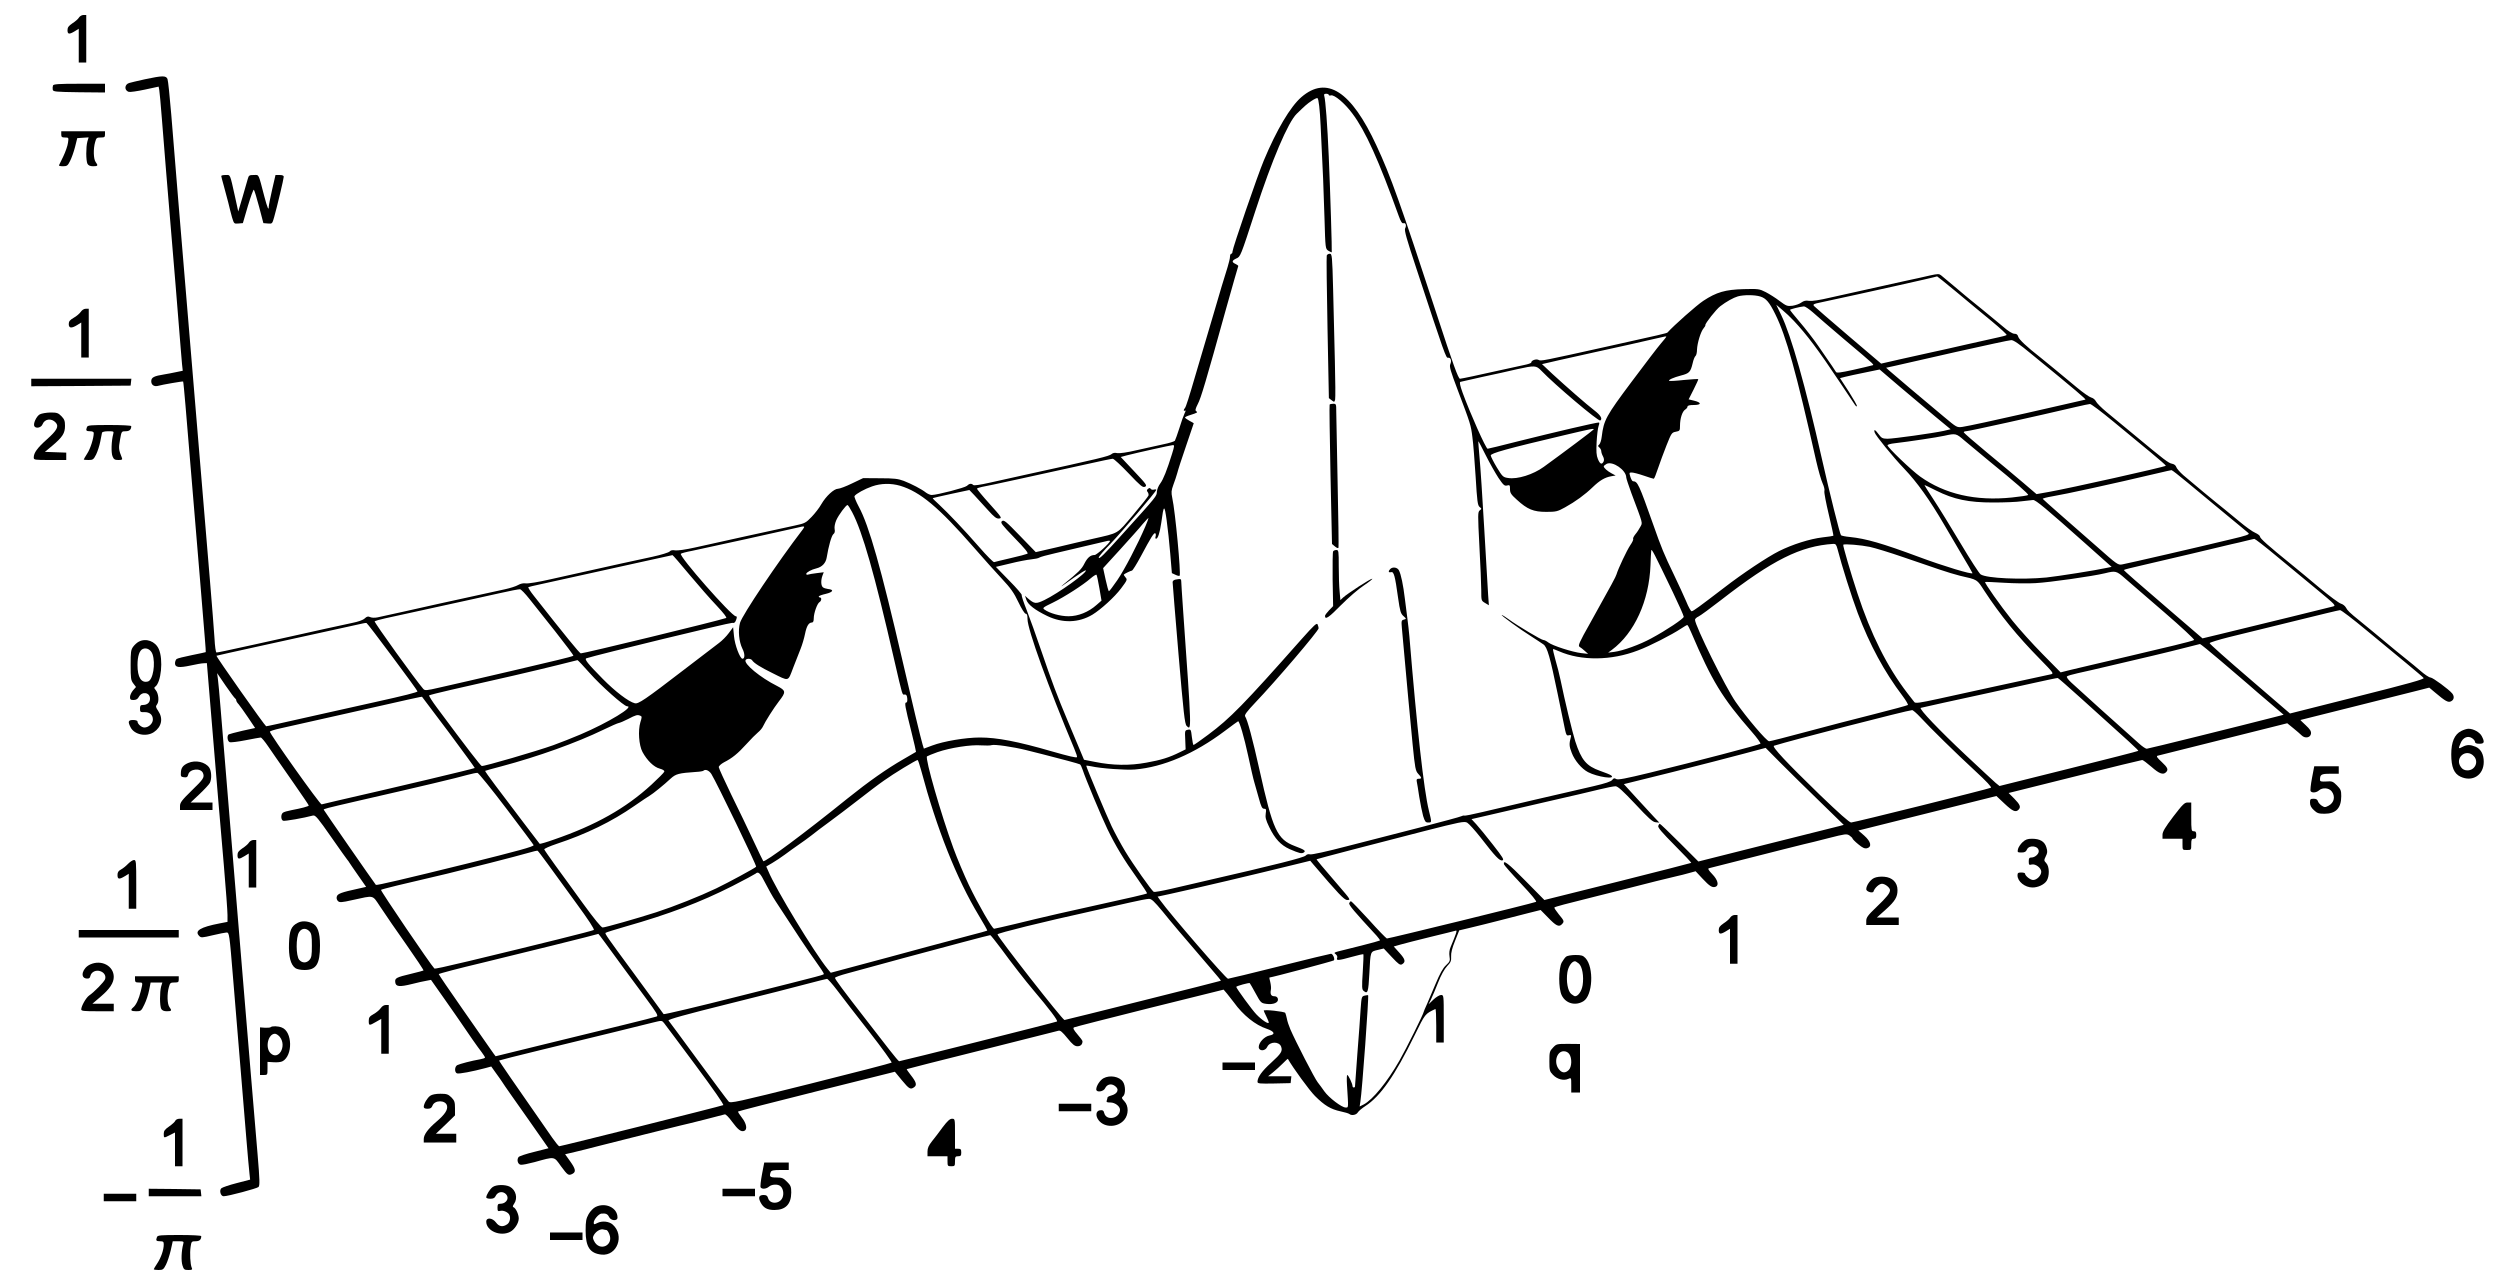 <?xml version="1.0" standalone="no"?>
<!DOCTYPE svg PUBLIC "-//W3C//DTD SVG 20010904//EN"
 "http://www.w3.org/TR/2001/REC-SVG-20010904/DTD/svg10.dtd">
<svg version="1.0" xmlns="http://www.w3.org/2000/svg"
 width="2000pt" height="1026pt" viewBox="0 0 2000 1026"
 preserveAspectRatio="xMidYMid meet">
<g transform="translate(0,1026) scale(0.1,-0.1)"
fill="#000000" stroke="none">
<path d="M632 10120 c-6 -11 -30 -32 -52 -46 -31 -21 -40 -33 -40 -55 0 -34
13 -36 58 -9 l32 20 0 -135 0 -135 30 0 30 0 0 190 0 190 -23 0 c-12 0 -28 -9
-35 -20z"/>
<path d="M1160 9626 c-58 -13 -115 -26 -127 -30 -38 -12 -40 -59 -3 -71 10 -3
67 5 128 18 l111 24 5 -26 c3 -14 12 -118 21 -231 15 -202 41 -507 110 -1335
19 -231 37 -454 40 -495 3 -41 8 -100 11 -131 l6 -55 -53 -11 c-30 -7 -72 -14
-94 -18 -83 -13 -105 -24 -105 -55 0 -31 25 -46 58 -36 26 8 194 37 197 34 2
-2 10 -88 19 -193 54 -648 89 -1065 116 -1390 17 -203 34 -417 39 -475 5 -58
8 -106 7 -107 -1 -1 -51 -12 -111 -24 -61 -12 -116 -26 -122 -31 -7 -6 -13
-21 -13 -34 0 -34 31 -38 125 -18 44 10 91 18 105 18 l25 1 17 -205 c63 -765
93 -1117 119 -1415 16 -187 29 -365 29 -395 l0 -55 -62 -12 c-156 -30 -205
-60 -164 -101 14 -15 24 -14 108 6 51 12 101 22 110 22 22 0 23 -4 53 -370 14
-168 39 -467 55 -665 17 -198 39 -470 50 -605 11 -135 23 -266 26 -291 l5 -46
-108 -28 c-59 -15 -114 -34 -122 -41 -19 -17 -6 -64 18 -64 35 0 266 62 279
74 11 11 10 55 -7 257 -27 313 -83 992 -122 1459 -16 201 -45 550 -64 775 -46
557 -91 1100 -110 1335 -9 107 -18 215 -22 240 l-6 45 68 -100 c38 -55 72
-101 77 -103 4 -2 8 -9 8 -15 0 -6 8 -20 19 -31 10 -12 44 -59 75 -105 l57
-85 -101 -22 c-55 -13 -105 -26 -110 -29 -16 -10 -11 -55 7 -62 9 -4 66 3 127
15 61 12 116 22 122 22 6 0 33 -32 60 -72 27 -39 56 -81 64 -93 13 -20 98
-142 140 -201 75 -108 120 -174 120 -178 0 -7 -62 -23 -137 -37 -32 -6 -64
-15 -70 -21 -18 -14 -16 -57 2 -64 12 -5 166 22 240 42 18 4 40 -22 145 -173
68 -98 127 -180 130 -183 3 -3 10 -12 15 -21 6 -9 38 -57 72 -105 l62 -89 -62
-14 c-135 -29 -166 -41 -172 -62 -5 -13 -1 -27 8 -37 14 -13 26 -13 119 8 174
38 155 43 218 -51 71 -107 110 -162 210 -305 78 -111 141 -206 138 -208 -2 -2
-46 -13 -98 -26 -122 -29 -132 -35 -128 -68 4 -36 33 -39 134 -14 44 11 95 23
116 26 l36 7 114 -162 c62 -89 120 -171 128 -184 43 -65 138 -201 163 -232 15
-20 27 -39 27 -43 0 -5 -19 -11 -42 -15 -61 -10 -160 -36 -180 -46 -22 -12
-23 -58 -2 -66 15 -6 125 15 226 42 l48 13 37 -52 c21 -28 42 -59 48 -68 5 -9
41 -61 79 -115 39 -54 100 -141 136 -193 36 -52 87 -124 112 -160 l46 -66
-114 -29 c-63 -15 -119 -34 -125 -41 -17 -21 -7 -59 17 -62 12 -2 61 8 110 21
166 46 154 48 212 -33 54 -73 60 -77 93 -60 28 16 24 38 -20 100 l-40 56 77
18 c42 10 127 31 187 47 197 50 599 151 655 164 64 14 339 84 358 90 7 3 33
-23 58 -58 48 -65 72 -84 98 -74 27 11 18 59 -19 106 -19 24 -33 46 -30 49 3
3 286 76 630 162 l624 156 56 -68 c59 -71 69 -77 99 -55 23 17 16 41 -29 98
-19 24 -33 45 -31 46 2 2 271 70 599 152 327 82 604 152 614 155 15 5 31 -9
72 -59 42 -52 59 -65 81 -65 25 0 40 15 40 40 0 5 -18 30 -41 56 -30 35 -37
49 -27 55 7 4 279 73 605 155 l592 147 28 -33 c15 -18 39 -50 54 -69 73 -102
173 -182 262 -211 63 -21 73 -45 23 -54 -41 -8 -86 -56 -86 -92 0 -35 52 -35
68 1 20 44 95 45 111 2 13 -36 1 -55 -80 -129 -74 -67 -109 -116 -109 -152 0
-15 16 -16 133 -14 l132 3 3 28 3 27 -93 0 -93 0 40 32 c22 18 57 50 78 71 21
22 39 38 40 36 41 -72 171 -251 217 -297 76 -76 126 -106 205 -123 33 -7 64
-16 70 -21 17 -15 55 -8 67 12 7 12 34 34 60 51 121 78 237 244 394 565 87
177 83 172 167 212 4 2 7 -57 7 -132 l0 -136 30 0 30 0 0 190 c0 189 0 190
-22 190 -12 0 -40 -17 -61 -37 l-39 -38 20 40 c11 22 36 83 57 135 23 59 51
109 72 131 29 30 34 42 32 77 -2 27 8 68 31 124 l34 85 96 23 c52 12 154 38
225 56 72 18 175 45 230 59 l100 25 58 -59 c65 -68 88 -79 111 -56 22 23 21
27 -24 81 -21 26 -37 50 -35 54 4 6 86 28 340 91 66 17 172 43 235 59 63 16
171 43 240 61 69 17 143 35 165 40 22 5 65 15 95 24 l55 15 55 -59 c57 -61 79
-75 105 -65 29 11 17 56 -27 101 -29 30 -37 44 -27 47 8 2 68 18 134 34 284
72 366 93 465 118 58 15 130 33 160 40 30 6 119 29 198 49 134 34 145 36 168
21 13 -9 24 -20 24 -24 0 -4 20 -25 46 -46 35 -29 51 -36 70 -32 41 11 32 53
-22 101 l-47 41 552 138 552 138 65 -61 c65 -61 89 -72 112 -49 21 21 13 41
-33 88 l-46 46 529 132 c291 73 534 132 540 132 6 0 39 -25 74 -55 62 -55 93
-66 116 -43 21 21 14 37 -35 83 -35 32 -44 45 -33 49 8 2 245 62 527 132 l511
128 49 -40 c26 -21 56 -47 66 -57 27 -27 71 -19 75 14 2 20 -8 35 -42 67 -25
23 -44 42 -43 42 2 0 192 48 423 106 230 58 462 116 514 129 l94 24 44 -37
c85 -72 108 -85 131 -72 24 12 27 39 9 62 -27 33 -156 128 -174 128 -11 0 -47
24 -80 53 -33 28 -78 66 -99 82 -22 17 -66 53 -99 80 -123 103 -254 211 -290
240 -77 62 -97 81 -109 105 -7 13 -25 27 -40 31 -15 4 -92 61 -170 126 -78 66
-180 150 -227 188 -185 150 -250 208 -250 222 0 8 -17 21 -37 30 -21 8 -79 50
-129 92 -50 42 -103 85 -118 97 -59 46 -283 232 -330 273 -28 25 -53 54 -56
65 -4 13 -17 23 -33 26 -29 5 -59 28 -302 230 -83 69 -184 152 -224 185 -40
33 -78 71 -84 85 -7 14 -24 27 -38 30 -13 3 -65 39 -114 80 -127 106 -277 229
-295 243 -104 81 -169 142 -174 163 -5 17 -13 24 -31 24 -15 0 -50 21 -92 58
-38 31 -117 98 -178 147 -60 49 -117 94 -125 102 -8 7 -51 43 -95 80 -44 36
-88 73 -97 81 -15 12 -26 12 -85 -1 -37 -9 -133 -30 -213 -47 -325 -72 -461
-102 -589 -131 -84 -20 -146 -29 -168 -26 -26 5 -42 1 -62 -13 -14 -11 -46
-22 -71 -26 -42 -5 -49 -2 -103 38 -31 24 -82 56 -111 71 -51 26 -59 27 -177
24 -147 -4 -217 -24 -323 -94 -52 -34 -236 -197 -286 -253 -5 -6 -67 -20 -450
-105 -563 -125 -562 -125 -582 -114 -19 10 -58 -4 -58 -21 0 -5 -26 -14 -57
-20 -32 -7 -116 -25 -188 -41 -71 -15 -172 -37 -223 -49 -52 -11 -97 -20 -102
-20 -14 0 -56 117 -186 515 -292 891 -368 1106 -482 1350 -202 437 -398 563
-601 388 -88 -76 -199 -263 -301 -508 -49 -116 -250 -702 -250 -727 0 -10 -4
-18 -10 -18 -5 0 -10 -10 -10 -23 0 -13 -9 -50 -19 -83 -23 -71 -66 -215 -115
-384 -20 -69 -52 -177 -71 -240 -19 -63 -48 -162 -65 -220 -59 -202 -82 -275
-91 -285 -13 -13 -11 -28 2 -19 6 3 4 -7 -4 -22 -8 -16 -27 -69 -42 -119 -16
-49 -32 -95 -36 -101 -5 -6 -46 -19 -91 -28 -46 -10 -141 -31 -212 -47 -79
-19 -140 -27 -158 -24 -19 5 -35 2 -46 -8 -20 -17 -95 -35 -702 -168 -80 -17
-201 -44 -270 -60 -80 -18 -128 -25 -134 -19 -15 15 -32 12 -51 -7 -16 -15
-236 -72 -281 -73 -12 0 -32 9 -46 19 -35 28 -114 69 -178 94 -45 17 -78 21
-190 21 l-135 1 -88 -42 c-49 -24 -100 -43 -113 -43 -32 0 -96 -59 -133 -123
-16 -29 -52 -75 -78 -102 -46 -48 -54 -52 -133 -69 -177 -38 -632 -138 -800
-176 -72 -16 -139 -26 -158 -23 -22 4 -37 1 -45 -9 -7 -8 -68 -27 -137 -42
-69 -15 -185 -40 -258 -56 -72 -16 -192 -43 -265 -59 -72 -16 -206 -46 -296
-66 -91 -21 -177 -35 -195 -32 -19 3 -42 -2 -61 -13 -16 -10 -64 -25 -105 -34
-205 -45 -408 -89 -525 -115 -71 -16 -204 -46 -295 -66 -91 -20 -181 -40 -200
-44 -21 -4 -45 -4 -58 2 -18 8 -27 6 -45 -11 -14 -13 -52 -26 -102 -36 -44 -9
-140 -30 -212 -46 -73 -17 -193 -43 -265 -59 -73 -16 -205 -45 -293 -65 -240
-53 -303 -66 -313 -66 -6 0 -13 51 -16 113 -4 61 -20 267 -36 457 -37 435 -91
1087 -130 1560 -38 456 -80 963 -125 1500 -19 228 -44 532 -55 675 -12 143
-25 270 -30 283 -12 28 -39 28 -180 -2z m9470 -125 c0 -5 8 -7 18 -4 27 7 110
-63 170 -144 106 -140 212 -376 372 -821 16 -45 27 -61 37 -58 18 7 27 -18 14
-41 -8 -15 12 -86 91 -324 227 -690 236 -714 252 -711 22 4 31 -24 18 -52 -8
-19 2 -54 60 -207 103 -272 105 -279 117 -375 7 -49 18 -192 26 -317 12 -200
16 -230 32 -243 17 -13 17 -15 1 -27 -16 -13 -16 -31 -3 -283 8 -148 15 -307
15 -354 0 -85 0 -86 31 -104 l30 -18 -6 84 c-3 45 -17 283 -31 528 -14 245
-31 502 -38 573 -6 70 -11 127 -9 127 2 0 28 -51 59 -112 31 -62 77 -143 101
-180 40 -59 49 -67 69 -62 22 6 24 3 24 -29 0 -30 8 -43 55 -85 84 -77 133
-97 235 -97 79 0 90 3 150 36 83 46 159 101 222 162 56 54 97 78 148 87 l35 6
-32 17 c-34 18 -63 44 -63 56 0 4 10 13 23 20 48 25 157 -50 157 -109 0 -8 19
-64 41 -125 96 -256 90 -234 72 -269 -9 -17 -26 -44 -39 -59 -13 -16 -22 -33
-19 -38 4 -5 -7 -28 -23 -51 -27 -40 -96 -186 -110 -233 -6 -20 -32 -69 -211
-390 -88 -156 -99 -181 -84 -190 9 -5 28 -20 42 -33 l26 -23 -54 6 c-72 8
-232 60 -264 85 -14 11 -32 20 -40 20 -16 0 -207 114 -278 166 -26 19 -50 34
-55 34 -11 0 145 -114 236 -171 41 -27 85 -55 97 -64 31 -21 54 -103 114 -394
28 -135 55 -267 60 -292 9 -40 13 -46 31 -41 16 4 19 1 15 -14 -15 -54 -14
-74 7 -127 23 -61 79 -127 130 -154 75 -39 227 -61 185 -26 -8 6 -47 22 -88
36 -110 39 -150 86 -199 237 -21 64 -86 334 -117 487 -9 43 -27 116 -41 162
-13 47 -22 86 -20 88 1 2 23 -6 48 -17 177 -78 418 -76 633 7 94 35 269 125
343 174 24 16 46 29 50 29 4 0 18 -26 31 -58 167 -391 247 -523 484 -795 43
-49 75 -93 70 -97 -9 -9 -518 -142 -882 -231 -198 -48 -258 -60 -272 -51 -14
9 -20 7 -31 -7 -9 -13 -54 -28 -148 -50 -237 -54 -740 -171 -889 -207 -79 -19
-146 -32 -149 -29 -2 2 -12 0 -22 -5 -9 -5 -158 -45 -331 -90 -173 -44 -435
-112 -584 -150 -160 -42 -280 -68 -294 -65 -14 4 -27 0 -35 -9 -12 -16 -246
-75 -786 -199 -85 -20 -215 -50 -288 -67 -73 -17 -137 -28 -142 -25 -18 11
-166 221 -228 324 -35 58 -84 149 -109 201 -39 82 -203 472 -203 484 0 2 17 0
38 -4 79 -18 279 -32 351 -26 227 19 477 126 719 308 57 43 105 78 107 78 11
0 48 -127 80 -275 20 -93 42 -190 50 -215 7 -25 23 -82 36 -127 18 -67 26 -83
42 -83 16 0 18 -5 13 -37 -5 -31 0 -52 28 -110 45 -93 92 -144 163 -176 79
-34 96 -38 113 -27 19 13 7 22 -70 51 -143 54 -177 127 -285 614 -54 242 -95
395 -114 424 -7 11 13 38 82 111 155 162 508 575 506 594 0 6 -4 20 -8 30 -6
16 -27 -3 -131 -120 -462 -522 -569 -631 -745 -762 -60 -45 -113 -82 -117 -82
-3 0 -9 29 -13 63 -7 61 -8 64 -32 59 -24 -5 -25 -6 -21 -81 l3 -76 -45 -22
c-86 -43 -151 -63 -268 -84 -135 -25 -271 -23 -413 6 l-87 17 -28 67 c-15 36
-60 143 -99 236 -89 211 -128 315 -217 575 -38 113 -90 256 -114 318 -25 62
-43 116 -40 121 3 5 -42 58 -101 117 l-106 109 114 27 c63 16 138 30 168 33
30 3 59 9 65 14 6 5 63 21 126 35 304 71 377 89 408 96 17 5 32 6 32 2 0 -15
-106 -112 -123 -112 -33 0 -57 -20 -82 -69 -22 -44 -46 -68 -167 -166 -39 -32
-9 -13 85 55 48 34 90 60 93 57 16 -15 -220 -184 -332 -238 -68 -32 -78 -31
-132 15 l-22 20 11 -33 c14 -39 68 -81 167 -129 123 -59 252 -55 362 11 68 42
176 140 228 209 50 67 52 71 36 89 -10 11 -15 21 -13 23 10 9 55 30 64 31 6 0
38 52 72 115 82 154 105 190 115 184 5 -3 6 -14 3 -25 -4 -10 -2 -19 3 -19 15
0 30 46 42 127 20 148 25 150 43 23 9 -63 22 -185 29 -270 l13 -155 28 -13
c16 -8 31 -11 34 -8 12 12 -35 516 -59 623 -9 45 -8 58 9 105 11 29 25 71 31
93 5 22 37 121 71 219 34 98 61 180 61 180 0 1 -16 10 -35 20 -19 11 -35 22
-35 26 0 4 19 13 43 20 56 18 61 21 47 30 -10 6 -7 20 12 57 26 49 64 178 228
768 51 181 94 333 96 336 2 3 -8 11 -21 17 -33 15 -31 27 5 44 34 15 33 12
154 384 131 403 261 708 330 774 69 67 82 79 120 104 21 14 42 24 46 21 9 -6
19 -88 25 -220 18 -363 25 -528 31 -742 7 -243 7 -243 31 -259 14 -8 26 -14
27 -12 3 5 -12 493 -24 768 -11 253 -26 449 -36 483 -4 12 0 17 15 17 12 0 21
-4 21 -9z m5023 -1578 c84 -71 211 -175 280 -232 70 -58 124 -108 120 -111 -5
-4 -33 -12 -63 -18 -30 -6 -145 -32 -255 -57 -110 -25 -240 -55 -290 -65 -49
-11 -159 -35 -243 -54 l-153 -35 -262 223 c-144 123 -268 230 -275 238 -10 13
-3 17 46 27 354 76 928 204 939 210 1 1 71 -56 156 -126z m-1571 -35 c46 -14
73 -45 121 -143 87 -176 165 -456 327 -1175 17 -74 40 -154 51 -177 11 -24 18
-51 14 -62 -3 -10 13 -94 35 -186 22 -92 39 -169 37 -171 -2 -2 -41 -8 -87
-13 -101 -12 -240 -56 -348 -110 -92 -46 -295 -181 -442 -295 -199 -152 -245
-186 -257 -186 -6 0 -26 35 -43 78 -18 42 -63 140 -100 217 -76 157 -100 215
-163 395 -117 330 -126 349 -163 350 -6 0 -15 16 -21 35 -10 33 -10 35 11 35
12 0 56 -11 96 -25 40 -14 76 -25 80 -25 4 0 19 37 34 83 15 45 46 128 68 184
39 98 42 103 74 109 32 6 34 9 34 48 0 58 18 114 41 129 10 6 19 17 19 24 0 9
17 13 51 13 62 0 63 20 0 35 l-42 10 40 79 c22 44 39 81 37 83 -2 2 -54 -1
-116 -7 -61 -7 -114 -9 -117 -7 -8 8 34 27 95 43 66 17 76 27 93 97 6 29 17
55 23 59 6 4 12 27 12 51 2 52 30 145 53 171 9 10 15 21 14 25 -4 12 86 126
119 151 48 37 106 69 141 79 46 13 134 13 179 -1z m269 -195 c104 -111 193
-229 369 -493 141 -212 128 -195 135 -188 3 3 -26 54 -64 114 l-71 109 43 11
c23 6 94 21 158 34 l116 24 158 -135 c87 -74 215 -181 284 -239 l126 -104 -55
-13 c-88 -19 -402 -63 -451 -63 -39 1 -47 5 -69 35 -28 38 -41 45 -33 16 6
-24 145 -195 237 -291 102 -107 203 -248 318 -445 19 -33 78 -133 131 -223 54
-89 97 -165 97 -167 0 -14 -229 55 -430 130 -293 109 -423 146 -550 159 -35 3
-68 10 -72 14 -9 9 -90 333 -153 612 -131 581 -246 986 -325 1149 l-40 83 47
-40 c27 -22 69 -62 94 -89z m151 69 c29 -27 143 -124 253 -218 263 -222 241
-201 218 -208 -10 -3 -76 -19 -148 -35 -100 -22 -132 -26 -137 -17 -7 13 -28
43 -143 210 -38 55 -104 140 -147 190 -43 50 -78 94 -78 97 0 5 78 25 112 28
9 0 40 -21 70 -47z m-1172 -196 c0 -3 -19 -26 -42 -53 -23 -26 -128 -164 -235
-307 -205 -274 -223 -307 -239 -438 -3 -29 -13 -58 -20 -64 -12 -10 -12 -13 1
-24 8 -7 15 -20 15 -29 0 -9 6 -28 14 -42 9 -17 10 -32 4 -43 -14 -25 -28 -19
-45 22 -12 29 -14 59 -10 137 3 55 10 112 16 128 6 15 7 27 2 27 -25 0 -349
-76 -649 -151 -128 -33 -237 -59 -241 -59 -14 0 -140 284 -200 448 -21 58 -26
84 -18 87 7 2 86 20 177 40 91 19 215 47 275 61 145 32 154 31 196 -12 105
-110 456 -407 471 -398 20 13 3 42 -45 79 -65 50 -225 190 -337 293 l-84 79
134 31 c74 17 209 47 300 67 202 44 359 79 465 104 94 22 95 22 95 17z m2916
-134 c367 -300 445 -367 437 -369 -4 -1 -89 -20 -188 -43 -99 -23 -227 -52
-285 -65 -237 -54 -468 -104 -510 -110 -45 -6 -45 -6 -150 82 -168 140 -412
346 -437 369 l-24 22 73 16 c40 9 260 59 488 111 228 51 426 94 440 94 18 1
64 -31 156 -107z m659 -543 c94 -77 228 -188 298 -246 71 -58 126 -107 124
-109 -10 -10 -776 -181 -934 -209 l-101 -18 -104 89 c-57 49 -188 158 -291
243 -103 85 -187 158 -187 163 0 4 8 8 18 8 22 0 563 120 882 195 52 12 102
23 110 23 8 1 92 -62 185 -139z m-4155 -64 c0 -4 -244 -187 -400 -300 -84 -61
-210 -101 -285 -89 -40 6 -45 10 -90 84 -26 43 -48 87 -49 96 -1 18 124 53
594 164 208 49 230 54 230 45z m2964 -88 c34 -29 124 -104 201 -167 210 -171
315 -262 310 -270 -3 -4 -61 -13 -130 -20 -290 -30 -536 27 -733 167 -70 50
-262 234 -262 251 0 5 26 13 58 16 112 13 338 47 397 60 91 20 93 20 159 -37z
m-6338 -109 c-41 -131 -69 -202 -94 -236 -14 -18 -26 -48 -27 -66 -2 -36 3
-31 -268 -331 -156 -174 -197 -214 -197 -195 0 8 42 57 93 109 91 95 367 419
367 432 0 4 -8 5 -19 2 -10 -3 -22 0 -26 7 -5 8 -10 8 -21 -1 -11 -9 -11 -15
-3 -25 6 -7 9 -20 7 -28 -2 -7 -57 -77 -123 -155 -134 -158 -107 -142 -325
-192 -69 -16 -199 -46 -289 -68 l-165 -38 -127 131 c-112 116 -128 129 -143
117 -15 -12 -4 -26 100 -134 85 -87 113 -122 103 -127 -8 -4 -68 -20 -134 -35
-66 -15 -125 -30 -132 -32 -6 -2 -59 51 -118 119 -123 141 -247 271 -323 342
-29 26 -52 49 -50 51 2 1 68 17 148 34 l145 31 40 -42 c22 -24 70 -76 106
-116 55 -61 71 -73 93 -70 24 3 19 10 -78 118 -57 63 -102 118 -100 121 2 4
21 10 41 14 38 6 449 96 829 180 110 25 207 45 216 45 9 0 66 -53 127 -117 97
-102 113 -115 131 -107 19 9 13 18 -87 124 l-107 114 44 12 c85 22 355 82 372
83 15 1 14 -6 -6 -71z m8121 -226 c65 -54 199 -165 298 -247 99 -81 186 -154
193 -160 11 -10 -16 -20 -140 -49 -239 -58 -829 -194 -869 -201 -35 -7 -40 -3
-204 142 -92 81 -227 199 -299 262 -72 63 -132 117 -134 120 -1 4 33 13 75 20
108 18 471 97 848 186 55 13 103 24 107 24 4 1 60 -43 125 -97z m-10296 -28
c160 -48 309 -172 590 -494 75 -86 175 -198 224 -250 71 -76 97 -113 132 -187
26 -54 50 -93 59 -93 10 0 14 -12 14 -43 0 -82 169 -549 374 -1036 15 -35 25
-66 22 -68 -6 -7 -64 7 -201 46 -275 80 -439 111 -576 111 -115 0 -291 -30
-381 -64 l-67 -25 -10 32 c-11 33 -90 362 -160 667 -174 751 -268 1084 -351
1237 -22 41 -37 79 -34 84 11 19 83 58 141 78 71 25 151 26 224 5z m8289 -39
c140 -70 258 -95 455 -95 88 0 192 4 230 10 39 5 79 9 90 10 22 0 101 -66 419
-349 l209 -186 -34 -7 c-89 -20 -395 -68 -488 -78 -197 -19 -478 -7 -526 25
-11 7 -83 118 -159 246 -77 129 -174 287 -217 352 -43 64 -75 117 -73 117 2 0
45 -20 94 -45z m-8673 -172 c83 -157 178 -490 337 -1183 69 -299 63 -278 84
-276 12 1 18 -8 20 -31 2 -20 -1 -33 -8 -33 -16 0 -10 -31 41 -234 22 -87 38
-160 37 -161 -2 -1 -48 -28 -103 -60 -129 -74 -276 -177 -444 -312 -347 -280
-663 -515 -675 -502 -2 2 -38 76 -79 164 -41 88 -120 253 -176 366 -55 114
-101 214 -101 222 0 9 19 26 41 38 67 34 111 70 180 146 35 39 77 81 93 94 15
12 34 34 40 48 17 38 86 147 127 200 59 76 57 86 -14 123 -134 67 -270 179
-252 208 9 14 42 12 52 -2 13 -22 69 -57 161 -102 137 -68 124 -72 167 41 21
54 48 123 60 153 12 30 28 83 35 118 13 65 30 92 56 92 9 0 14 11 14 33 0 42
28 120 46 130 16 9 19 37 4 37 -5 0 -10 4 -10 8 0 5 25 14 56 21 59 14 69 34
18 39 -16 2 -35 8 -41 14 -16 13 -17 57 -3 94 l10 26 -56 -7 c-32 -4 -63 -9
-71 -12 -7 -3 -13 0 -13 6 0 12 42 35 81 44 46 11 76 43 83 89 14 87 38 173
53 185 11 8 14 22 10 40 -3 18 2 45 13 71 19 43 78 122 90 122 4 0 21 -26 37
-57z m2346 -114 c-61 -143 -168 -348 -225 -431 -33 -48 -63 -88 -67 -88 -3 0
-15 42 -26 93 l-20 92 137 150 c75 83 156 173 179 202 24 28 45 50 47 49 1 -2
-10 -32 -25 -67z m-2742 -26 c-198 -258 -484 -684 -501 -746 -17 -62 -8 -151
19 -206 21 -40 21 -81 1 -81 -20 0 -62 111 -68 181 l-7 71 -35 -47 c-19 -26
-54 -61 -77 -78 -23 -18 -149 -114 -280 -214 -315 -242 -367 -277 -395 -269
-49 12 -158 95 -257 196 -121 123 -149 158 -129 164 85 28 1149 286 1165 283
17 -3 24 2 32 24 8 22 7 29 -3 29 -33 0 -458 483 -439 500 4 4 44 15 88 23 83
17 784 171 845 186 59 15 63 13 41 -16z m11790 -211 c91 -75 236 -195 323
-267 151 -125 156 -130 129 -137 -25 -7 -552 -136 -910 -223 l-133 -32 -228
196 c-298 256 -400 345 -401 351 -1 3 68 20 152 39 83 19 262 61 397 93 135
33 274 66 310 74 36 8 90 20 120 28 30 8 60 14 65 15 6 0 85 -61 176 -137z
m-3511 56 c35 -136 110 -374 162 -513 96 -254 212 -469 359 -663 27 -36 46
-69 42 -72 -5 -4 -127 -37 -273 -74 -146 -36 -389 -100 -542 -141 -152 -41
-285 -75 -295 -75 -20 0 -179 187 -268 315 -80 115 -325 610 -325 657 0 7 12
19 28 26 15 7 97 67 182 133 412 320 634 431 897 448 18 1 24 -7 33 -41z m258
17 c42 -9 163 -46 267 -82 105 -36 235 -81 290 -99 55 -19 129 -41 165 -50
144 -33 134 -27 195 -121 127 -194 263 -361 444 -545 106 -108 113 -117 90
-122 -27 -6 -151 -33 -489 -106 -129 -28 -316 -69 -415 -91 -147 -32 -182 -37
-190 -26 -5 7 -31 40 -56 72 -162 211 -292 470 -400 800 -52 157 -118 383
-113 387 8 9 145 -3 212 -17z m-1575 -363 c48 -100 87 -188 87 -196 0 -15
-139 -108 -260 -173 -89 -49 -227 -99 -296 -108 l-49 -6 30 22 c181 135 298
392 309 679 2 52 4 104 6 115 2 21 21 -17 173 -333z m-7868 141 c72 -86 170
-198 219 -249 57 -61 83 -95 75 -98 -73 -25 -1152 -287 -1163 -283 -13 5 -123
140 -374 459 -29 36 -49 68 -45 71 5 2 44 12 88 21 98 21 587 129 860 190 110
24 202 45 205 45 3 0 64 -70 135 -156z m11486 -31 c37 -31 178 -153 314 -271
136 -117 243 -217 238 -221 -4 -4 -75 -23 -158 -43 -195 -47 -557 -132 -665
-157 -47 -11 -121 -29 -165 -39 l-80 -20 -145 147 c-80 81 -188 201 -241 267
-97 121 -225 303 -218 309 2 2 69 -1 149 -6 80 -5 195 -7 255 -3 112 6 456 55
555 79 85 21 91 20 161 -42z m-8206 -77 l17 -100 -39 -34 c-65 -58 -148 -91
-225 -91 -66 0 -152 24 -193 54 -17 12 -11 17 66 54 96 47 245 143 304 195 22
19 43 32 47 29 3 -4 14 -52 23 -107z m-4560 -86 c33 -42 127 -161 209 -263 81
-103 146 -189 143 -192 -3 -3 -61 -19 -129 -35 -158 -38 -559 -132 -708 -166
-63 -14 -168 -38 -232 -53 -108 -25 -119 -26 -132 -11 -56 63 -396 535 -389
541 4 3 42 14 83 23 41 9 230 50 420 92 190 41 413 91 495 109 83 19 157 33
165 32 8 0 42 -35 75 -77z m14695 -250 c107 -88 252 -208 322 -266 70 -58 132
-110 137 -117 8 -9 -120 -45 -530 -148 l-539 -136 -322 277 c-177 152 -322
280 -321 286 1 5 71 27 155 48 84 20 315 77 513 126 198 49 367 90 375 90 9 1
103 -71 210 -160z m-15791 -213 c111 -148 201 -273 201 -277 0 -7 -101 -33
-350 -88 -74 -16 -247 -55 -385 -86 -404 -91 -468 -105 -476 -105 -8 0 -403
560 -397 564 2 1 143 33 313 70 303 67 820 180 860 189 11 3 23 4 27 3 4 0 97
-122 207 -270z m14626 -32 c88 -75 187 -159 220 -188 33 -29 110 -96 172 -148
l112 -96 -62 -16 c-268 -69 -1021 -256 -1033 -256 -9 0 -37 19 -63 43 -135
119 -502 450 -540 486 -27 25 -41 45 -35 50 5 5 43 16 84 25 41 9 161 36 265
61 105 25 258 61 340 80 83 20 200 48 260 64 61 15 112 29 115 29 3 1 77 -59
165 -134z m-13047 -99 c87 -99 274 -265 298 -265 65 0 -148 -130 -373 -226
-59 -25 -157 -64 -218 -86 -132 -47 -553 -170 -571 -166 -10 3 -119 144 -358
466 -38 51 -66 95 -63 99 4 3 82 23 174 44 401 90 655 149 853 198 85 22 157
39 160 40 3 0 47 -46 98 -104z m11934 -205 c404 -363 458 -413 454 -417 -2 -3
-253 -67 -557 -143 l-553 -138 -31 25 c-16 14 -124 114 -239 222 -211 198
-377 372 -360 378 9 3 295 66 559 123 77 17 228 50 335 74 107 24 198 43 202
42 4 0 89 -75 190 -166z m-13062 -268 c116 -156 210 -285 208 -286 -7 -6 -626
-153 -1103 -262 -60 -14 -115 -27 -122 -29 -12 -4 -417 566 -414 582 1 4 37
16 79 25 42 9 289 65 547 123 511 116 589 133 591 131 1 0 97 -129 214 -284z
m11772 121 c78 -85 284 -287 440 -431 91 -84 133 -129 125 -134 -20 -10 -1094
-278 -1118 -278 -14 0 -98 75 -250 221 -265 257 -387 387 -367 393 136 43
1067 283 1105 285 6 1 36 -25 65 -56z m-10239 11 c13 -5 13 -11 0 -52 -20 -66
-12 -184 17 -238 37 -68 91 -121 138 -133 28 -8 39 -16 36 -25 -3 -8 -49 -54
-102 -103 -206 -189 -445 -324 -779 -439 -61 -22 -113 -37 -116 -34 -5 5 -219
288 -355 468 -47 62 -83 114 -81 115 2 2 60 18 129 36 293 78 602 189 815 292
61 30 117 54 125 55 8 1 42 15 75 32 63 33 74 36 98 26z m3087 -275 c41 -10
102 -26 135 -34 143 -36 287 -75 295 -80 5 -3 14 -22 21 -43 23 -71 149 -372
198 -474 66 -136 133 -247 237 -392 46 -65 83 -121 80 -123 -4 -5 -160 -41
-376 -88 -177 -38 -487 -109 -676 -156 -89 -21 -166 -39 -171 -39 -15 0 -127
194 -202 350 -38 80 -94 213 -124 295 -99 270 -228 719 -211 734 5 4 43 19 84
34 101 35 268 61 350 54 36 -2 73 -2 83 2 22 8 173 -14 277 -40z m6343 -406
l197 -192 -37 -10 c-21 -6 -283 -71 -582 -146 l-544 -137 -151 151 c-83 83
-154 151 -158 151 -3 0 -9 -8 -12 -17 -5 -13 29 -52 131 -155 75 -75 135 -139
133 -141 -3 -2 -268 -70 -590 -151 l-585 -146 -153 155 c-136 139 -180 172
-170 130 2 -7 63 -77 136 -154 85 -90 129 -143 120 -146 -40 -15 -1183 -295
-1193 -293 -6 2 -72 69 -145 151 -74 81 -138 147 -142 147 -5 0 -11 -7 -14
-15 -6 -14 38 -65 220 -262 16 -18 28 -35 25 -37 -2 -2 -69 -21 -149 -41 -80
-20 -162 -41 -184 -46 -34 -9 -36 -12 -20 -23 10 -8 15 -20 11 -30 -9 -22 10
-21 117 9 49 14 91 23 93 21 2 -2 0 -66 -5 -142 -8 -120 -7 -141 7 -151 33
-28 38 -11 46 142 9 177 7 171 65 185 l50 12 64 -68 c55 -59 67 -67 83 -58 30
19 26 39 -22 92 l-45 50 52 15 c29 9 139 36 243 62 105 25 195 48 202 50 12 4
3 -24 -42 -131 -10 -23 -13 -50 -9 -75 6 -35 3 -42 -28 -71 -25 -23 -49 -67
-83 -148 -26 -63 -58 -138 -71 -167 -13 -28 -24 -54 -24 -57 0 -13 -142 -300
-194 -390 -99 -173 -213 -313 -287 -352 l-32 -16 6 38 c14 87 69 844 62 852
-1 2 -14 0 -28 -3 -24 -6 -25 -10 -32 -108 -3 -56 -15 -216 -26 -356 -10 -139
-19 -258 -19 -262 0 -5 -4 -9 -10 -9 -5 0 -10 5 -10 12 0 18 -33 88 -42 88 -4
0 -5 -37 -2 -82 12 -190 13 -178 -12 -178 -30 0 -133 78 -169 129 -16 24 -41
56 -53 72 -24 29 -179 331 -219 424 -12 28 -25 66 -28 86 -4 19 -10 40 -13 46
-7 11 -172 29 -172 18 0 -3 9 -23 20 -45 11 -22 20 -44 20 -50 0 -17 -55 19
-99 65 -34 35 -161 209 -161 220 0 7 103 35 108 30 3 -3 24 -40 47 -82 41 -76
44 -78 86 -84 56 -8 100 11 92 41 -3 13 -14 20 -28 20 -26 0 -35 16 -28 52 3
14 0 41 -5 62 -6 20 -8 36 -6 36 17 0 509 131 515 137 10 11 -8 53 -23 53 -7
0 -193 -45 -412 -100 -220 -55 -405 -100 -412 -100 -16 0 -466 520 -542 627
l-21 30 102 22 c266 59 602 138 1050 248 l69 17 26 -31 c196 -230 246 -283
269 -283 31 0 30 1 -76 124 -117 135 -171 200 -168 202 3 3 488 130 860 225
289 74 321 80 344 68 14 -8 62 -61 107 -118 119 -154 153 -190 175 -184 16 4
4 24 -76 126 -52 67 -112 140 -133 163 l-38 41 156 36 c87 20 294 68 462 107
168 38 351 81 407 95 56 14 113 25 127 25 18 0 56 -34 158 -142 106 -114 139
-144 163 -146 l30 -3 -41 43 c-22 24 -86 93 -142 154 l-101 111 387 96 c213
54 468 119 567 146 l180 48 115 -116 c63 -64 204 -202 313 -308z m-7184 245
c124 -466 284 -868 462 -1163 39 -64 69 -118 67 -120 -2 -2 -64 -19 -138 -38
-74 -20 -229 -61 -345 -92 -115 -31 -248 -67 -295 -80 -47 -13 -173 -46 -280
-75 l-194 -52 -24 29 c-105 128 -417 641 -476 785 l-16 36 48 28 c26 15 72 46
102 68 30 23 80 58 110 79 30 20 76 54 102 74 26 21 90 70 143 108 53 39 156
117 228 173 73 57 167 129 211 159 72 52 253 162 267 163 3 0 16 -37 28 -82z
m-1678 -30 c42 -68 365 -735 358 -742 -13 -13 -220 -125 -319 -173 -130 -62
-338 -145 -480 -191 -149 -48 -409 -122 -429 -122 -11 0 -66 67 -157 192 -76
106 -177 244 -223 307 -46 64 -85 120 -87 126 -2 5 42 25 99 44 236 78 442
178 624 305 57 39 111 76 121 81 23 13 115 87 167 136 42 38 62 44 208 54 26
1 51 6 54 9 16 15 45 3 64 -26z m-1639 -278 c119 -157 217 -288 217 -291 1
-12 -124 -46 -534 -148 -486 -120 -724 -176 -728 -170 -25 32 -417 598 -417
601 0 7 10 10 265 69 533 122 797 185 885 210 36 10 72 17 80 16 8 -1 113
-130 232 -287z m330 -442 c41 -57 143 -197 227 -312 98 -134 149 -211 141
-216 -13 -8 -418 -109 -1000 -249 -197 -47 -271 -63 -275 -59 -28 27 -433 624
-427 629 6 6 165 45 527 129 138 33 559 140 655 168 36 11 68 18 71 16 4 -2
40 -50 81 -106z m1739 -150 c23 -45 60 -112 84 -148 158 -244 260 -397 318
-477 37 -51 67 -97 67 -102 0 -11 40 0 -679 -181 -327 -83 -598 -147 -602
-143 -3 5 -42 58 -86 118 -44 61 -121 166 -172 235 -188 255 -213 291 -207
297 3 4 75 26 158 50 351 100 601 195 858 325 96 49 179 94 185 99 21 20 37 5
76 -73z m3180 -230 c75 -93 128 -156 391 -462 43 -49 77 -91 75 -92 -2 -3
-1243 -314 -1251 -314 -16 0 -536 665 -536 685 0 10 364 100 750 185 102 23
241 54 310 70 69 16 137 29 151 29 21 1 41 -18 110 -101z m-4460 -250 c79
-109 201 -275 322 -438 92 -124 105 -146 90 -152 -10 -4 -128 -34 -263 -67
-135 -33 -420 -103 -634 -155 -214 -53 -390 -96 -391 -96 -1 0 -20 26 -42 58
-22 31 -124 177 -226 324 -103 147 -187 271 -187 275 0 4 159 46 353 92 277
67 915 225 924 230 1 1 25 -32 54 -71z m3170 -50 c73 -101 201 -265 250 -322
134 -158 205 -252 195 -258 -13 -7 -1250 -318 -1263 -318 -5 1 -39 42 -78 92
-38 50 -121 157 -184 237 -186 239 -251 327 -251 338 0 6 46 22 103 37 56 15
257 70 447 122 338 91 678 182 692 183 3 1 43 -50 89 -111z m-1314 -330 c38
-51 154 -201 257 -332 103 -132 183 -243 179 -247 -4 -4 -296 -80 -648 -168
-600 -150 -641 -159 -656 -143 -9 9 -119 157 -244 327 -125 171 -232 315 -237
321 -6 8 137 48 479 133 269 67 553 139 633 161 80 21 150 39 156 39 6 1 43
-41 81 -91z m-1134 -598 c144 -194 230 -317 223 -321 -12 -7 -1297 -329 -1312
-329 -5 0 -30 31 -56 68 -312 448 -428 616 -425 618 2 2 152 40 333 84 181 44
442 108 579 141 138 34 282 69 320 79 69 17 70 17 87 -4 9 -12 123 -163 251
-336z"/>
<path d="M10614 8216 c-3 -8 0 -267 6 -577 l11 -564 22 -17 c21 -16 22 -16 28
5 3 12 2 150 -2 307 -4 157 -10 414 -14 573 -7 273 -9 287 -27 287 -10 0 -21
-6 -24 -14z"/>
<path d="M10637 7023 c-3 -5 1 -257 7 -562 l12 -553 24 -20 c16 -13 26 -16 28
-8 2 6 -1 239 -7 518 -6 279 -11 535 -11 570 0 59 -1 62 -24 62 -14 0 -27 -3
-29 -7z"/>
<path d="M10665 5849 c-4 -6 -5 -107 -4 -224 l4 -214 -33 -34 c-17 -18 -32
-38 -32 -44 0 -34 30 -14 127 85 61 61 142 132 186 160 43 29 72 52 64 52 -15
0 -197 -118 -233 -151 l-21 -20 -6 68 c-4 37 -7 128 -7 201 0 124 -1 132 -19
132 -11 0 -23 -5 -26 -11z"/>
<path d="M11122 5708 c-18 -18 -15 -31 7 -25 22 5 31 -28 56 -208 15 -104 20
-123 42 -143 25 -23 25 -23 4 -29 -20 -5 -21 -10 -16 -67 38 -426 69 -759 86
-931 19 -192 23 -212 45 -236 29 -31 30 -39 4 -39 -16 0 -19 -5 -16 -22 3 -13
12 -68 20 -123 9 -55 23 -124 31 -153 14 -44 19 -52 40 -52 30 0 30 -2 6 96
-40 161 -96 664 -156 1394 -3 36 -10 97 -15 135 -5 39 -14 113 -21 165 -13
109 -31 197 -48 228 -13 24 -50 29 -69 10z"/>
<path d="M9403 5623 c-13 -3 -23 -11 -22 -21 0 -9 21 -268 47 -574 40 -469 50
-561 65 -575 40 -40 41 -52 -28 922 -8 116 -15 220 -15 233 0 22 -4 23 -47 15z"/>
<path d="M424 9576 c-3 -8 -4 -23 -2 -33 3 -17 20 -18 211 -21 l207 -2 0 35 0
35 -205 0 c-170 0 -207 -3 -211 -14z"/>
<path d="M490 9185 c0 -21 5 -25 30 -25 30 0 30 -1 24 -42 -3 -24 -20 -72 -37
-108 -18 -36 -33 -68 -35 -72 -2 -5 12 -8 32 -8 32 0 38 5 56 41 12 23 30 73
40 112 l18 72 45 3 46 3 -10 -33 c-12 -44 -12 -154 1 -179 8 -13 21 -19 45
-19 38 0 42 5 20 34 -17 23 -20 104 -4 159 9 34 13 37 44 37 31 0 35 3 35 25
l0 25 -175 0 -175 0 0 -25z"/>
<path d="M1770 8852 c0 -4 9 -39 20 -77 11 -39 27 -99 36 -135 8 -35 22 -89
30 -118 16 -52 16 -53 51 -50 l36 3 40 137 c23 76 44 135 48 130 4 -4 23 -65
42 -137 l34 -130 36 -3 c35 -3 35 -2 50 50 23 81 77 308 77 324 0 9 -11 14
-33 14 l-33 0 -27 -117 c-15 -65 -27 -127 -27 -137 0 -35 -11 -9 -35 81 -50
191 -41 173 -85 173 -36 0 -40 -3 -48 -32 -5 -18 -24 -84 -42 -146 l-34 -114
-26 119 c-42 188 -36 173 -75 173 -19 0 -35 -3 -35 -8z"/>
<path d="M646 7765 c-9 -13 -34 -35 -56 -47 -31 -18 -40 -29 -40 -50 0 -34 21
-37 68 -8 l32 20 0 -140 0 -140 30 0 30 0 0 195 0 195 -24 0 c-14 0 -30 -10
-40 -25z"/>
<path d="M250 7200 l0 -30 398 2 397 3 3 28 3 27 -400 0 -401 0 0 -30z"/>
<path d="M318 6945 c-27 -15 -55 -76 -43 -95 13 -21 55 -11 65 15 17 45 72 52
106 14 27 -30 10 -62 -72 -135 -77 -69 -104 -107 -104 -144 0 -19 6 -20 130
-20 l130 0 0 30 0 29 -85 3 -86 3 58 48 c83 70 103 101 103 160 0 40 -5 53
-29 78 -26 26 -36 29 -88 29 -32 -1 -70 -7 -85 -15z"/>
<path d="M696 6844 c-11 -28 -7 -34 24 -34 19 0 30 -5 30 -14 0 -41 -27 -126
-52 -164 -15 -24 -28 -45 -28 -48 0 -2 17 -4 38 -4 35 0 40 3 61 44 12 25 27
71 33 103 6 32 12 64 14 71 2 7 21 12 50 12 43 0 46 -1 40 -22 -15 -54 -18
-148 -6 -178 10 -25 18 -30 47 -30 30 0 34 3 28 18 -26 64 -27 76 -15 143 12
69 12 69 45 69 30 0 45 13 45 41 0 5 -75 9 -174 9 -149 0 -175 -2 -180 -16z"/>
<path d="M1111 5127 c-13 -6 -34 -25 -45 -40 -19 -25 -21 -42 -21 -147 0 -105
2 -122 21 -147 l22 -29 -24 -27 c-13 -16 -24 -39 -24 -53 0 -20 5 -24 28 -24
20 0 33 7 42 24 25 48 90 38 90 -13 0 -32 -22 -51 -59 -51 -16 0 -21 -6 -21
-29 0 -27 3 -29 35 -28 42 1 68 -21 68 -59 0 -32 -34 -64 -68 -64 -23 0 -55
28 -55 48 0 7 -15 12 -35 12 -40 0 -44 -13 -20 -59 30 -59 126 -78 186 -38 62
42 76 109 35 169 -21 31 -22 37 -9 54 18 24 11 88 -12 114 -12 13 -13 20 -5
25 49 31 68 219 30 303 -28 62 -101 89 -159 59z m109 -100 c26 -75 4 -209 -37
-219 -53 -14 -83 33 -83 132 0 71 16 119 44 129 30 12 63 -7 76 -42z"/>
<path d="M19690 4412 c-54 -27 -80 -87 -80 -187 0 -101 22 -154 73 -178 96
-46 187 12 187 118 0 60 -23 103 -65 121 -44 18 -69 18 -105 -1 -34 -18 -35
-16 -15 30 18 45 58 62 91 40 13 -8 24 -22 24 -30 0 -10 11 -15 35 -15 40 0
44 13 19 61 -16 31 -66 59 -106 59 -13 0 -39 -8 -58 -18z m103 -204 c38 -44 6
-111 -53 -111 -22 0 -38 7 -51 24 -58 75 42 159 104 87z"/>
<path d="M1505 4156 c-41 -18 -57 -39 -58 -78 -2 -29 1 -33 25 -36 22 -3 29 2
34 22 11 46 101 55 118 11 13 -34 4 -48 -89 -138 -81 -79 -95 -98 -95 -125 l0
-32 130 0 130 0 0 30 0 30 -87 0 -88 0 72 68 c39 37 76 77 82 89 16 32 13 95
-5 122 -32 46 -110 63 -169 37z"/>
<path d="M18496 4036 c-10 -52 -15 -100 -11 -105 10 -16 46 -13 67 6 27 24 77
21 100 -6 33 -41 22 -93 -24 -117 -27 -14 -32 -14 -55 1 -14 10 -28 26 -30 36
-4 13 -14 19 -34 19 -26 0 -29 -4 -29 -31 0 -22 9 -40 31 -60 26 -25 39 -29
85 -29 91 0 134 45 134 141 0 45 -4 55 -35 86 -32 32 -39 35 -85 31 -41 -2
-50 0 -50 14 0 42 10 48 81 48 l69 0 0 30 0 30 -98 0 -98 0 -18 -94z"/>
<path d="M17386 3727 c-66 -87 -86 -121 -86 -145 l0 -32 80 0 80 0 0 -45 c0
-45 0 -45 35 -45 35 0 35 0 35 45 0 38 3 45 20 45 16 0 20 7 20 30 0 23 -4 30
-20 30 -19 0 -20 7 -20 115 l0 115 -29 0 c-25 0 -40 -15 -115 -113z"/>
<path d="M16181 3523 c-17 -16 -33 -40 -37 -55 -6 -26 -4 -28 28 -28 25 0 36
6 43 23 18 41 95 31 95 -13 0 -23 -31 -50 -58 -50 -18 0 -22 -6 -22 -31 0 -28
3 -31 24 -25 30 7 76 -27 76 -58 0 -30 -35 -66 -65 -66 -23 0 -65 34 -65 52 0
4 -13 8 -30 8 -25 0 -30 -4 -30 -23 0 -49 60 -97 120 -97 44 0 93 23 113 53
24 37 23 115 -3 142 -19 20 -19 23 -4 54 14 28 15 40 5 72 -14 47 -51 69 -115
69 -36 0 -52 -6 -75 -27z"/>
<path d="M1992 3520 c-6 -11 -30 -32 -52 -46 -31 -21 -40 -33 -40 -55 0 -34
11 -36 56 -8 l34 21 0 -136 0 -136 30 0 30 0 0 190 0 190 -23 0 c-12 0 -28 -9
-35 -20z"/>
<path d="M1024 3349 c-16 -17 -41 -37 -56 -45 -21 -11 -28 -22 -28 -44 0 -35
13 -37 58 -10 l32 20 0 -140 0 -140 30 0 30 0 0 195 c0 182 -1 195 -18 195
-10 0 -31 -14 -48 -31z"/>
<path d="M14993 3236 c-31 -14 -63 -60 -63 -90 0 -19 52 -35 58 -18 9 29 46
62 68 62 24 0 64 -31 64 -51 0 -24 -27 -58 -107 -134 -71 -68 -83 -85 -83
-112 l0 -33 130 0 130 0 0 30 0 30 -87 0 -88 0 68 61 c78 70 97 102 97 158 0
61 -41 102 -106 107 -29 3 -62 -1 -81 -10z"/>
<path d="M13842 2920 c-6 -11 -30 -32 -52 -46 -31 -21 -40 -33 -40 -55 0 -34
13 -36 58 -9 l32 20 0 -140 0 -140 30 0 30 0 0 195 0 195 -23 0 c-12 0 -28 -9
-35 -20z"/>
<path d="M2381 2877 c-51 -26 -66 -61 -69 -164 -4 -105 13 -171 51 -198 12 -9
43 -15 73 -15 94 0 124 47 124 197 0 106 -20 160 -66 179 -41 17 -81 18 -113
1z m95 -68 c16 -18 19 -37 19 -114 0 -77 -3 -96 -19 -114 -24 -27 -58 -27 -82
0 -27 30 -28 182 -1 222 21 33 56 35 83 6z"/>
<path d="M630 2790 l0 -30 400 0 400 0 0 30 0 30 -400 0 -400 0 0 -30z"/>
<path d="M12529 2607 c-9 -7 -24 -28 -35 -47 -27 -50 -27 -209 0 -263 32 -65
109 -86 173 -47 75 45 86 270 17 345 -20 21 -32 25 -81 25 -32 0 -65 -6 -74
-13z m101 -55 c28 -23 42 -102 31 -174 -8 -48 -36 -88 -61 -88 -4 0 -18 8 -30
18 -28 23 -42 102 -31 174 8 48 36 88 61 88 4 0 18 -8 30 -18z"/>
<path d="M723 2545 c-63 -27 -86 -107 -32 -113 21 -2 28 2 33 23 8 31 46 48
80 35 31 -11 46 -39 36 -65 -8 -21 -88 -103 -128 -130 -24 -17 -62 -84 -62
-110 0 -13 20 -15 130 -15 l130 0 0 30 0 30 -85 0 -86 0 69 59 c71 61 102 109
102 156 0 87 -97 140 -187 100z"/>
<path d="M1080 2425 c0 -21 5 -25 30 -25 34 0 34 3 16 -70 -15 -62 -37 -110
-60 -129 -26 -22 -19 -31 23 -31 38 0 41 2 66 54 15 30 32 82 38 115 l12 61
47 0 47 0 -10 -32 c-12 -44 -12 -155 1 -179 8 -13 21 -19 45 -19 38 0 42 5 20
34 -17 23 -20 104 -4 159 9 34 13 37 44 37 31 0 35 3 35 25 l0 25 -175 0 -175
0 0 -25z"/>
<path d="M3046 2195 c-9 -13 -34 -35 -56 -47 -34 -19 -40 -28 -40 -55 0 -39 3
-40 58 -8 l42 24 0 -140 0 -139 30 0 30 0 0 195 0 195 -24 0 c-14 0 -30 -10
-40 -25z"/>
<path d="M2166 2043 c-3 -4 -24 -6 -46 -5 l-40 3 0 -191 0 -190 30 0 c30 0 30
1 30 53 l0 52 49 -3 c27 -2 59 1 71 8 84 45 80 238 -6 270 -29 12 -78 13 -88
3z m73 -79 c58 -74 -12 -192 -75 -129 -45 45 -19 155 36 155 10 0 28 -12 39
-26z"/>
<path d="M12424 1879 c-27 -28 -29 -36 -29 -109 0 -73 2 -81 29 -109 33 -35
86 -49 122 -32 24 11 24 10 24 -49 l0 -60 35 0 35 0 0 194 0 194 -94 1 c-91 0
-94 0 -122 -30z m130 -51 c23 -33 21 -103 -4 -128 -27 -27 -55 -25 -79 6 -43
54 -18 144 39 144 18 0 34 -8 44 -22z"/>
<path d="M9780 1730 l0 -30 130 0 130 0 0 30 0 30 -130 0 -130 0 0 -30z"/>
<path d="M8828 1634 c-28 -15 -58 -61 -58 -89 0 -27 58 -19 71 9 14 31 47 40
76 20 41 -26 26 -65 -30 -79 -15 -4 -27 -11 -27 -15 0 -5 -3 -15 -6 -24 -5
-13 1 -16 30 -16 36 0 76 -30 76 -58 0 -69 -109 -93 -126 -27 -5 21 -12 25
-33 23 -34 -4 -40 -44 -11 -81 47 -60 152 -58 204 4 36 43 36 112 1 149 -23
24 -24 28 -10 40 20 16 20 84 -1 115 -28 43 -105 57 -156 29z"/>
<path d="M3442 1494 c-24 -17 -52 -64 -52 -89 0 -10 10 -15 30 -15 23 0 33 6
40 25 17 46 104 46 116 0 8 -33 -17 -71 -84 -128 -68 -58 -102 -104 -102 -139
l0 -28 130 0 130 0 0 35 0 35 -81 0 -82 0 77 73 76 74 0 57 c0 50 -4 61 -29
87 -26 25 -37 29 -88 29 -37 0 -67 -6 -81 -16z"/>
<path d="M8470 1400 l0 -30 130 0 130 0 0 30 0 30 -130 0 -130 0 0 -30z"/>
<path d="M1403 1295 c-3 -9 -25 -29 -49 -46 -35 -24 -44 -36 -44 -59 0 -36 0
-36 50 -10 l40 20 0 -135 0 -135 30 0 30 0 0 190 0 190 -25 0 c-14 0 -28 -7
-32 -15z"/>
<path d="M7542 1243 c-27 -38 -66 -88 -86 -113 -27 -34 -36 -55 -36 -82 l0
-38 80 0 80 0 0 -40 c0 -38 2 -40 30 -40 28 0 30 2 30 40 0 36 3 40 25 40 21
0 25 5 25 30 0 25 -4 30 -25 30 l-25 0 0 120 c0 119 0 120 -24 120 -17 0 -36
-17 -74 -67z"/>
<path d="M6096 866 c-10 -52 -15 -100 -11 -105 10 -16 46 -13 67 6 21 19 71
22 91 4 22 -18 30 -60 17 -92 -22 -53 -103 -55 -116 -2 -5 17 -13 23 -35 23
-37 0 -45 -19 -25 -58 23 -45 54 -62 111 -62 89 0 134 46 135 139 0 47 -4 57
-34 87 -30 30 -40 34 -85 34 -52 0 -59 7 -45 44 5 12 21 16 75 16 l69 0 0 30
0 30 -98 0 -98 0 -18 -94z"/>
<path d="M3942 764 c-22 -15 -52 -63 -52 -84 0 -5 15 -10 33 -10 23 0 35 6 42
22 14 30 48 40 74 22 42 -30 18 -84 -38 -84 -17 0 -21 -6 -21 -31 0 -27 3 -31
22 -26 22 6 57 -8 70 -27 16 -23 8 -65 -14 -80 -35 -24 -65 -20 -90 14 -28 38
-78 43 -78 7 0 -74 112 -122 191 -82 36 19 69 70 69 108 0 32 -24 83 -42 89
-8 3 -7 11 5 28 31 45 14 110 -34 136 -37 19 -109 18 -137 -2z"/>
<path d="M1190 720 l0 -30 211 0 210 0 -3 28 -3 27 -207 3 -208 2 0 -30z"/>
<path d="M5780 720 l0 -30 130 0 130 0 0 30 0 30 -130 0 -130 0 0 -30z"/>
<path d="M830 680 l0 -30 130 0 130 0 0 30 0 30 -130 0 -130 0 0 -30z"/>
<path d="M4764 604 c-17 -8 -42 -34 -55 -57 -20 -36 -24 -55 -24 -132 0 -131
34 -182 128 -192 124 -12 186 153 89 240 -28 26 -84 32 -121 14 -29 -15 -31
-14 -31 3 0 23 39 68 60 71 36 4 51 -3 62 -26 14 -32 68 -36 68 -5 0 78 -96
124 -176 84z m87 -184 c6 0 16 -14 23 -32 39 -92 -79 -145 -122 -55 -12 24
-11 31 3 53 18 27 52 45 73 38 8 -2 18 -4 23 -4z"/>
<path d="M4400 370 l0 -30 130 0 130 0 0 30 0 30 -130 0 -130 0 0 -30z"/>
<path d="M1256 364 c-11 -28 -7 -34 24 -34 26 0 30 -4 30 -26 0 -43 -22 -106
-52 -151 -15 -23 -28 -44 -28 -47 0 -3 17 -6 38 -6 35 0 40 4 60 43 12 24 29
76 38 115 l16 72 45 0 c42 0 45 -2 39 -22 -15 -54 -18 -137 -6 -172 10 -32 15
-36 47 -36 30 0 34 3 27 18 -12 26 -17 118 -9 168 6 42 8 44 40 44 31 0 45 13
45 41 0 5 -75 9 -174 9 -149 0 -175 -2 -180 -16z"/>
</g>
</svg>
